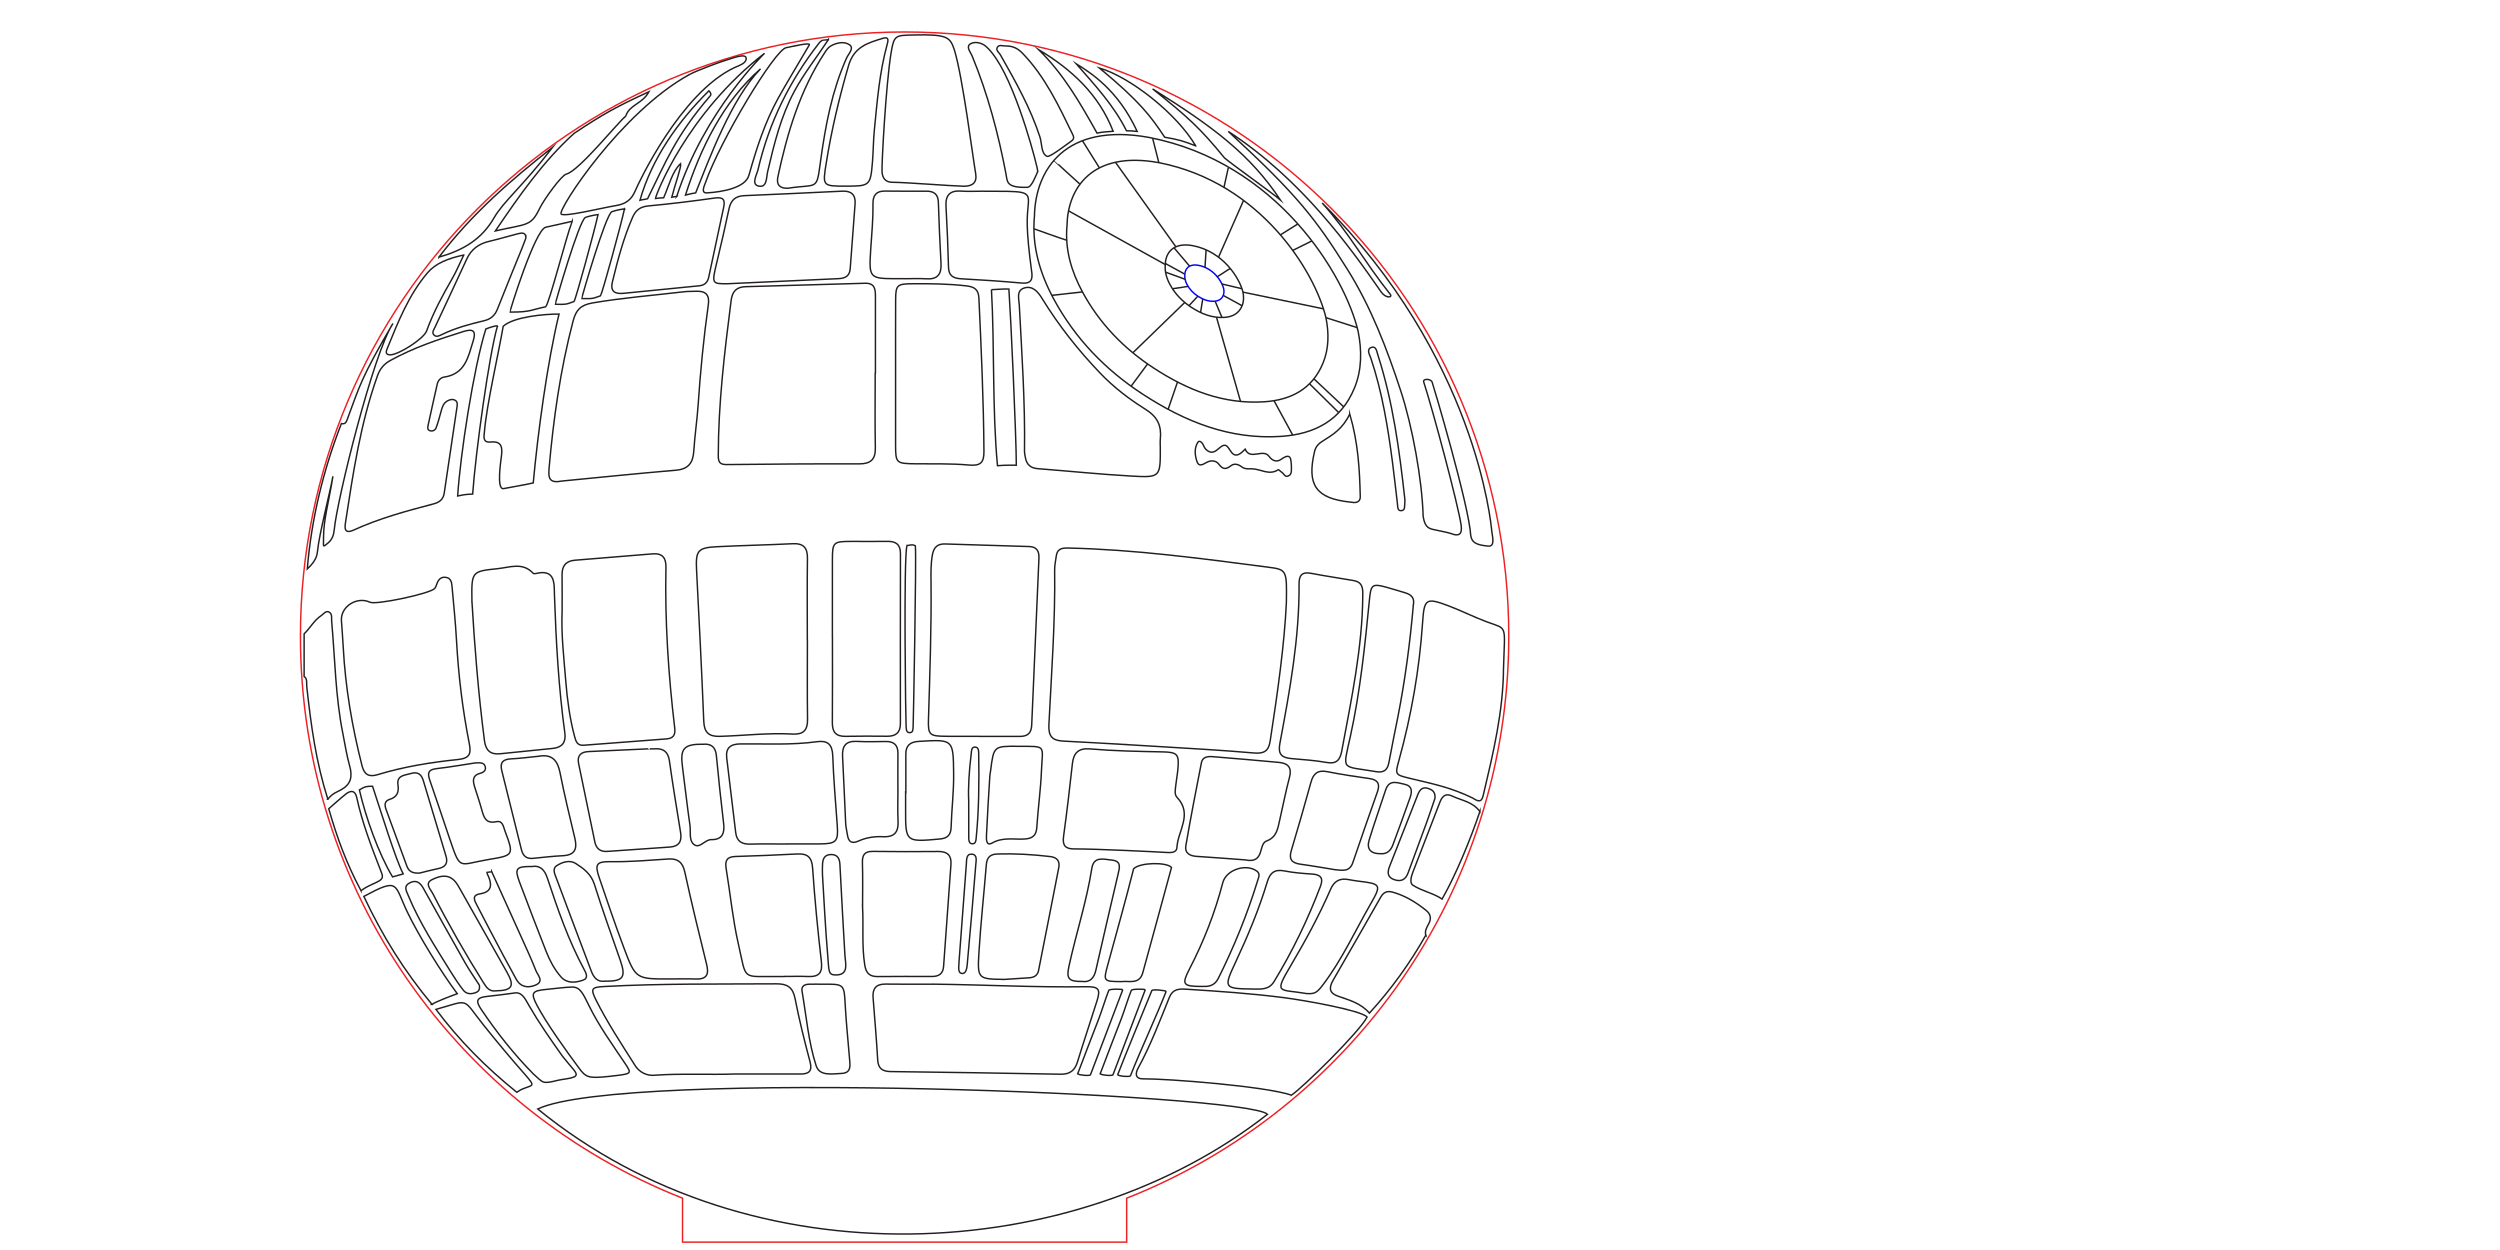 <?xml version="1.0" encoding="UTF-8" standalone="no"?>
<!-- Generator: Adobe Illustrator 16.0.0, SVG Export Plug-In . SVG Version: 6.00 Build 0)  -->

<svg
   xmlns:dc="http://purl.org/dc/elements/1.1/"
   xmlns:cc="http://creativecommons.org/ns#"
   xmlns:rdf="http://www.w3.org/1999/02/22-rdf-syntax-ns#"
   xmlns:svg="http://www.w3.org/2000/svg"
   xmlns="http://www.w3.org/2000/svg"
   xmlns:sodipodi="http://sodipodi.sourceforge.net/DTD/sodipodi-0.dtd"
   xmlns:inkscape="http://www.inkscape.org/namespaces/inkscape"
   version="1.1"
   x="0px"
   y="0px"
   width="1700.79px"
   height="850.39px"
   viewBox="0 0 1700.79 850.39"
   enable-background="new 0 0 1700.79 850.39"
   xml:space="preserve"
   id="svg274"
   sodipodi:docname="deathstar.svg"
   inkscape:version="0.92.1 r15371"><defs
     id="defs278" /><sodipodi:namedview
     pagecolor="#ffffff"
     bordercolor="#666666"
     borderopacity="1"
     objecttolerance="10"
     gridtolerance="10"
     guidetolerance="10"
     inkscape:pageopacity="0"
     inkscape:pageshadow="2"
     inkscape:window-width="1920"
     inkscape:window-height="1051"
     id="namedview276"
     showgrid="false"
     inkscape:zoom="0.70742488"
     inkscape:cx="8.0348528"
     inkscape:cy="310.79923"
     inkscape:window-x="0"
     inkscape:window-y="0"
     inkscape:window-maximized="1"
     inkscape:current-layer="Engraved_Line" /><g
     id="Engraved_Line"><path
       style="fill:none;stroke:#ed2024;stroke-miterlimit:10"
       d="M 615.418 21.766 C 388.416 21.766 204.395 205.787 204.395 432.789 C 204.395 606.45 312.092 754.951 464.34 815.154 L 464.34 845.043 L 766.494 845.043 L 766.494 815.154 C 918.742 754.951 1026.441 606.45 1026.441 432.789 C 1026.441 205.787 842.418 21.766 615.418 21.766 z "
       id="cut-out" /><path
       style="fill:none;stroke:#231f20;stroke-miterlimit:10"
       inkscape:connector-curvature="0"
       stroke-miterlimit="10"
       d="m 365.824,754.459 c 58.058,-27.457 482.715,-10.22 496.47,3.608 -131.414,102.97 -350.64,115.4 -496.47,-3.608 z"
       id="path4" /><path
       style="fill:none;stroke:#231f20;stroke-miterlimit:10"
       inkscape:connector-curvature="0"
       stroke-miterlimit="10"
       d="m 223.013,543.697 c -8.17,-25.952 -11.304,-49.468 -14.32,-76.595 -0.264,-2.371 0.595,-5.186 -1.797,-6.938 0,-9.641 0,-19.283 0,-28.926 4.086,-3.939 6.862,-9.335 11.678,-12.448 1.701,-1.1 3.099,-3.682 5.423,-2.312 2.18,1.283 1.443,4.007 1.638,6.183 2.292,25.635 2.572,51.504 7.696,76.797 1.457,7.203 2.533,14.531 4.525,21.55 2.091,7.369 0.883,12.546 -5.67,16.21 -3.719,2.072 -5.574,2.23 -9.173,6.479 z"
       id="path6" /><path
       style="fill:none;stroke:#231f20;stroke-miterlimit:10"
       inkscape:connector-curvature="0"
       stroke-miterlimit="10"
       d="m 781.827,93.513 c 87.133,17.017 133.035,93.597 142.113,131.831 2.575,12.892 2.638,26.174 -2.461,38.578 -9.007,21.91 -26.982,31.398 -49.783,32.948 -35.02,2.384 -65.71,-10.088 -94.188,-28.642 -25.46,-16.587 -46.115,-37.921 -60.622,-64.775 -9.523,-17.629 -14.98,-36.29 -13.139,-56.369 0.599,-32.05 21.351,-63.875 78.08,-53.571 z"
       id="path8" /><path
       style="fill:none;stroke:#231f20;stroke-miterlimit:10"
       inkscape:connector-curvature="0"
       stroke-miterlimit="10"
       d="m 875.143,410.005 c -1.307,28.092 -5.941,61.169 -11.037,94.194 -1.032,6.701 -4.091,8.676 -11.063,8.066 -21.872,-1.918 -43.814,-3.094 -65.737,-4.441 -21.357,-1.314 -42.72,-2.543 -64.088,-3.66 -7.437,-0.387 -10.03,-3.303 -9.633,-11.223 1.756,-35.044 4.391,-70.077 3.91,-105.215 -0.044,-3.085 0.692,-6.179 1.075,-9.27 0.569,-4.565 3.085,-5.727 7.695,-5.626 45.767,0.975 91.02,7.143 136.297,13.006 12.956,1.678 12.92,1.939 12.581,24.169 z"
       id="path10" /><path
       style="fill:none;stroke:#231f20;stroke-miterlimit:10"
       inkscape:connector-curvature="0"
       stroke-miterlimit="10"
       d="m 595.417,253.589 c 0,16.991 -0.228,33.987 0.094,50.972 0.157,8.053 -3.104,11.046 -11.158,11.02 -29.978,-0.095 -59.956,0.144 -89.927,0.472 -4.657,0.049 -5.766,-1.617 -5.767,-5.986 -0.004,-35.468 4.272,-70.566 8.743,-105.668 0.8,-6.302 3.783,-9.188 9.808,-9.365 27.089,-0.804 54.182,-1.496 81.273,-2.328 6.798,-0.209 7.08,4.257 7.083,9.061 0.013,17.274 0.005,34.55 0.005,51.823 -0.05,-10e-4 -0.104,-10e-4 -0.154,-10e-4 z"
       id="path12" /><path
       style="fill:none;stroke:#231f20;stroke-miterlimit:10"
       inkscape:connector-curvature="0"
       stroke-miterlimit="10"
       d="m 382.327,327.253 c -8.019,1.592 -9.433,-1.341 -8.82,-8.271 2.989,-33.913 7.698,-67.485 16.353,-100.507 2.001,-7.639 5.124,-10.993 13.378,-12.403 20.58,-3.519 41.343,-5.131 62.024,-7.577 2.825,-0.334 5.703,-0.221 8.556,-0.347 6.276,-0.276 8.969,2.61 8.099,8.829 -3.175,22.725 -5.427,45.537 -6.961,68.431 -0.699,10.44 -2.294,20.828 -2.947,31.27 -0.493,7.93 -3.389,12.458 -12.099,13.202 -26.158,2.222 -52.272,4.932 -77.583,7.373 z"
       id="path14" /><path
       style="fill:none;stroke:#231f20;stroke-miterlimit:10"
       inkscape:connector-curvature="0"
       stroke-miterlimit="10"
       d="m 549.293,435.102 c 0,18.113 -0.178,36.228 0.089,54.339 0.105,7.311 -2.838,10.361 -10.161,9.947 -16.557,-0.926 -33.038,1.092 -49.564,1.568 -7.549,0.209 -10.575,-2.688 -10.88,-10.4 -1.346,-34.171 -3.149,-68.314 -4.879,-102.471 -0.688,-13.563 0.694,-15.495 14.094,-16.163 17.079,-0.85 34.182,-1.189 51.26,-2.021 7.449,-0.364 10.166,2.802 10.063,10.017 -0.255,18.39 -0.081,36.787 -0.081,55.184 0.019,0 0.039,0 0.059,0 z"
       id="path16" /><path
       style="fill:none;stroke:#231f20;stroke-miterlimit:10"
       inkscape:connector-curvature="0"
       stroke-miterlimit="10"
       d="m 666.487,500.928 c -7.708,0 -15.414,0.061 -23.122,-0.015 -10.983,-0.118 -12.041,-0.874 -11.715,-11.556 0.936,-31.108 2.087,-62.207 1.738,-93.338 -0.072,-6.213 -0.174,-12.42 0.955,-18.62 0.917,-5.037 3.443,-7.493 8.641,-7.329 19.09,0.608 38.182,1.155 57.275,1.756 5.219,0.165 6.752,3.368 6.546,7.982 -1.66,37.844 -3.347,75.687 -4.923,113.539 -0.223,5.336 -2.75,7.674 -7.998,7.641 -9.13,-0.053 -18.266,-0.014 -27.396,-0.014 -10e-4,-0.015 -10e-4,-0.031 -10e-4,-0.046 z"
       id="path18" /><path
       style="fill:none;stroke:#231f20;stroke-miterlimit:10"
       inkscape:connector-curvature="0"
       stroke-miterlimit="10"
       d="m 1014.901,361.603 c 0.629,4.232 2.128,10.322 -2.431,9.919 -9.028,-0.794 -11.083,-2.892 -11.883,-7.02 -1.11,-20.459 -25.825,-103.611 -26.313,-104.626 -1.159,-2.422 -6.459,-2.325 -5.697,0 6.115,18.659 23.615,84.147 25.478,97.613 0.877,6.354 -1.873,7.512 -6.863,5.51 -1.326,-0.533 -9.163,-2.16 -10.534,-2.439 -4.606,-0.94 -7.118,-1.436 -8.453,-9.137 -0.689,-24.98 -7.36,-61.421 -15.159,-85.22 -9.462,-28.884 -20.257,-57.28 -36.541,-83.202 -21.259,-33.841 -33.556,-50.123 -80.894,-93.591 50.178,32.77 83.181,79.243 104.009,109.203 3.151,4.531 7.725,3.841 6.343,1.813 -17.916,-22.522 -27.876,-41.594 -46.475,-62.338 104.477,104.543 114.85,217.601 115.413,223.515 z"
       id="path20" /><path
       style="fill:none;stroke:#231f20;stroke-miterlimit:10"
       inkscape:connector-curvature="0"
       stroke-miterlimit="10"
       d="m 232.259,421.903 c -0.335,-9.468 10.712,-16.309 19.468,-12.186 4.156,1.959 41.297,-5.922 44.054,-9.431 0.68,-0.865 1.049,-2.004 1.423,-3.063 1.05,-2.994 2.863,-5.008 6.314,-4.405 3.198,0.555 3.745,3.295 3.975,5.835 1.124,12.394 2.397,24.788 3.085,37.21 1.307,23.505 4.101,46.824 8.669,69.91 1.386,7.002 0.386,10.117 -7.752,10.953 -18.456,1.893 -36.814,4.879 -54.629,10.297 -6.015,1.828 -9.064,-0.135 -10.578,-6.074 -6.725,-26.428 -11.309,-53.168 -12.769,-80.423 -0.332,-6.213 -0.836,-12.413 -1.26,-18.623 z"
       id="path22" /><path
       style="fill:none;stroke:#231f20;stroke-miterlimit:10"
       inkscape:connector-curvature="0"
       stroke-miterlimit="10"
       d="m 382.411,416.006 c 0,-8.219 0.097,-16.439 -0.034,-24.655 -0.093,-6.049 2.295,-9.703 8.729,-10.22 17.632,-1.414 35.258,-2.892 52.889,-4.333 6.717,-0.549 9.182,2.81 9.051,9.17 -0.75,36.597 1.651,73.036 5.976,109.353 0.552,4.648 -0.902,7.021 -5.686,7.379 -18.78,1.4 -37.559,2.865 -56.338,4.301 -4.172,0.32 -5.183,-2.51 -6.046,-5.742 -3.308,-12.381 -5.036,-25.072 -6.041,-37.742 -1.255,-15.786 -3.182,-31.599 -2.5,-47.511 z"
       id="path24" /><path
       style="fill:none;stroke:#231f20;stroke-miterlimit:10"
       inkscape:connector-curvature="0"
       stroke-miterlimit="10"
       d="m 635.293,669.541 c 34.527,0.41 69.028,2.26 103.577,1.748 8.696,-0.123 9.918,1.699 7.46,9.545 -4.316,13.788 -9.004,27.47 -13.208,41.298 -1.828,6.009 -5.031,8.811 -11.645,8.673 -38.518,-0.76 -77.041,-1.287 -115.563,-1.803 -5.462,-0.071 -8.45,-1.965 -8.797,-7.84 -0.84,-14.115 -2.012,-28.202 -3.138,-42.299 -0.513,-6.389 2.009,-9.512 8.762,-9.377 10.848,0.203 21.704,0.055 32.552,0.055 z"
       id="path26" /><path
       style="fill:none;stroke:#231f20;stroke-miterlimit:10"
       inkscape:connector-curvature="0"
       stroke-miterlimit="10"
       d="m 878.588,745.044 c -17.772,-6.054 -84.26,-11.216 -100.877,-11.095 -5.868,0.044 -5.136,-4.155 -3.469,-7.199 8.47,-15.47 14.725,-32.043 21.345,-48.35 2.264,-5.566 6.563,-5.73 11.211,-5.438 22.224,1.396 44.441,2.9 66.552,5.742 14.754,1.9 52.887,8.741 56.698,13.204 -5.054,10.063 -44.186,48.457 -51.46,53.136 z"
       id="path28" /><path
       style="fill:none;stroke:#231f20;stroke-miterlimit:10"
       inkscape:connector-curvature="0"
       stroke-miterlimit="10"
       d="m 499.402,730.676 c -16.576,0.596 -34.733,-0.453 -52.902,0.742 -6.583,0.945 -11.688,-2.163 -14.471,-6.572 -9.233,-14.627 -18.816,-29.042 -26.56,-44.533 -3.831,-7.664 -3.064,-8.701 5.341,-9.15 39.063,-2.127 78.163,-1.598 117.254,-1.846 7.564,-0.047 11.334,2.323 12.842,10.079 2.805,14.437 6.383,28.739 10.174,42.96 1.729,6.487 -0.838,8.328 -6.62,8.324 -14.559,-0.012 -29.119,-0.004 -45.058,-0.004 z"
       id="path30" /><path
       style="fill:none;stroke:#231f20;stroke-miterlimit:10"
       inkscape:connector-curvature="0"
       stroke-miterlimit="10"
       d="m 1022.865,454.375 c -0.168,29.399 -6.965,57.934 -13.723,86.359 -0.924,3.889 -2.021,5.735 -7.247,2.186 -15.141,-7.321 -26.494,-9.46 -42.53,-13.355 -10.316,-2.512 -10.356,-2.469 -7.663,-12.214 8.48,-30.69 13.95,-61.914 16.095,-93.662 1.1,-16.292 2.178,-17.335 17.406,-11.629 8.812,3.297 17.225,7.622 26.047,10.899 14.637,5.429 12.484,1.176 11.615,31.416 z"
       id="path32" /><path
       style="fill:none;stroke:#231f20;stroke-miterlimit:10"
       inkscape:connector-curvature="0"
       stroke-miterlimit="10"
       d="m 789.371,304.677 c 0.075,19.847 0.049,20.31 -19.451,19.217 -21.36,-1.194 -42.663,-3.402 -63.998,-5.064 -4.696,-0.363 -7.351,-2.696 -8.253,-7.141 -0.34,-1.663 -0.711,-3.364 -0.688,-5.042 0.481,-33.163 -1.836,-66.219 -3.559,-99.304 -0.208,-3.932 -2.085,-9.495 3.11,-11.313 5.876,-2.057 9.644,2.522 12.364,6.952 11.343,18.478 24.679,35.352 39.715,51.027 9.157,9.549 19.629,17.552 30.65,24.422 8.435,5.258 11.006,11.415 10.128,20.298 -0.194,1.965 -0.028,3.964 -0.018,5.948 z"
       id="path34" /><path
       style="fill:none;stroke:#231f20;stroke-miterlimit:10"
       inkscape:connector-curvature="0"
       stroke-miterlimit="10"
       d="m 609.28,253.414 c 0.011,-16.437 -0.059,-32.874 0.035,-49.309 0.054,-10.2 0.94,-10.995 11.436,-11.064 12.277,-0.083 24.534,0.02 36.78,1.455 5.544,0.651 8.16,2.589 8.429,8.305 1.627,34.785 3.202,69.567 3.433,104.4 0.05,7.288 -2.134,9.908 -10.099,9.18 -12.193,-1.116 -24.532,-0.707 -36.811,-0.859 -12.761,-0.157 -13.179,-0.482 -13.204,-12.793 -0.042,-16.439 -0.01,-32.878 0.001,-49.315 z"
       id="path36" /><path
       style="fill:none;stroke:#231f20;stroke-miterlimit:10"
       inkscape:connector-curvature="0"
       stroke-miterlimit="10"
       d="m 321.057,408.953 c -0.278,-20.2 -0.282,-20.227 17.52,-22.076 8.251,-0.857 16.9,-4.588 24.088,3.065 0.308,0.331 1.14,0.418 1.644,0.292 13.73,-3.47 12.638,6.956 12.894,14.487 1.07,31.441 2.783,62.815 7.076,94.007 0.853,6.207 -1.76,9.777 -8.185,10.428 -11.934,1.197 -23.867,2.424 -35.799,3.641 -6.701,0.686 -9.847,-2.249 -10.72,-8.967 -4.228,-32.604 -6.791,-65.345 -8.518,-94.877 z"
       id="path38" /><path
       style="fill:none;stroke:#231f20;stroke-miterlimit:10"
       inkscape:connector-curvature="0"
       stroke-miterlimit="10"
       d="m 235.092,355.17 c 5.066,-32.746 10.019,-66.986 21.792,-99.773 1.623,-4.52 4.406,-7.797 8.6,-10.122 15.808,-8.771 32.854,-14.431 50.027,-19.806 6.599,-2.067 8.467,-0.066 6.426,6.417 -3.399,10.812 -5.35,22.585 -19.855,24.67 -2.289,0.331 -4.044,2.289 -4.59,4.65 -2.165,9.39 -4.211,18.805 -6.27,28.218 -0.308,1.399 -0.509,2.993 1.217,3.585 1.903,0.65 3.659,-0.387 4.254,-1.967 1.391,-3.683 2.382,-7.522 3.418,-11.329 0.76,-2.785 1.544,-5.516 4.338,-7.002 1.536,-0.819 3.204,-1.35 4.908,-0.533 1.932,0.92 1.843,2.723 1.592,4.415 -2.898,19.61 -5.869,39.212 -8.729,58.827 -0.624,4.292 -3.194,6.325 -7.164,7.362 -18.51,4.85 -36.972,9.844 -54.442,17.832 -4.093,1.875 -6.838,1.521 -5.522,-5.444 z"
       id="path40" /><path
       style="fill:none;stroke:#231f20;stroke-miterlimit:10"
       inkscape:connector-curvature="0"
       stroke-miterlimit="10"
       d="m 566.285,433.765 c 0,-17.563 -0.03,-35.13 0.01,-52.699 0.029,-12.312 0.476,-12.715 13.22,-12.742 8.001,-0.017 16.004,0.15 23.999,-0.025 5.941,-0.131 9.091,2.041 9.077,8.344 -0.086,38.537 -0.069,77.072 -0.037,115.609 0.004,6.111 -3.055,8.689 -9.018,8.629 -9.424,-0.078 -18.857,-0.148 -28.283,0.059 -6.695,0.141 -9.057,-3.025 -8.999,-9.361 0.167,-19.268 0.06,-38.539 0.06,-57.813 -0.011,-10e-4 -0.02,-10e-4 -0.029,-10e-4 z"
       id="path42" /><path
       style="fill:none;stroke:#231f20;stroke-miterlimit:10"
       inkscape:connector-curvature="0"
       stroke-miterlimit="10"
       d="m 606.213,35.992 c 1.983,-12.298 3.069,-11.887 15.234,-12.19 23.516,-0.587 24.806,1.584 27.787,9.989 5.868,19.328 12.295,71.457 14.518,84.188 1.102,6.296 -2.152,8.808 -8.267,8.704 -7.989,-0.133 -40.09,-2.696 -48.323,-2.674 -5.016,0.013 -6.814,-3.139 -7.098,-7.064 -0.341,-4.697 2.585,-58.849 6.149,-80.953 z"
       id="path44" /><path
       style="fill:none;stroke:#231f20;stroke-miterlimit:10"
       inkscape:connector-curvature="0"
       stroke-miterlimit="10"
       d="m 927.113,405.25 c -0.213,34.691 -7.644,70.148 -14.31,105.725 -1.121,5.971 -3.487,8.998 -10.378,7.732 -7.823,-1.43 -15.835,-1.898 -23.779,-2.627 -6.54,-0.598 -9.351,-2.73 -7.929,-10.305 6.723,-35.85 13.343,-71.755 13.054,-108.438 -0.043,-5.648 1.792,-8.528 8.159,-7.295 9.511,1.838 19.115,3.194 28.658,4.875 4.758,0.836 6.905,2.911 6.525,10.333 z"
       id="path46" /><path
       style="fill:none;stroke:#231f20;stroke-miterlimit:10"
       inkscape:connector-curvature="0"
       stroke-miterlimit="10"
       d="m 495.038,193.026 c -10.981,0.103 -10.898,0.123 -7.209,-15.236 2.847,-11.849 5.605,-23.725 8.108,-35.651 1.233,-5.868 4.281,-8.783 10.448,-9.033 22.231,-0.903 44.456,-2 66.681,-3.055 6.156,-0.29 9.104,2.531 8.652,8.646 -1.087,14.674 -2.26,29.339 -3.304,44.017 -0.362,5.051 -3.317,6.66 -7.963,6.861 -23.376,1.01 -46.746,2.127 -75.413,3.451 z"
       id="path48" /><path
       style="fill:none;stroke:#231f20;stroke-miterlimit:10"
       inkscape:connector-curvature="0"
       stroke-miterlimit="10"
       d="m 730.649,577.539 c -6.016,0.027 -7.915,-2.541 -7.093,-8.498 2.277,-16.521 4.212,-33.104 6.036,-49.682 0.808,-7.322 4.388,-10.507 11.859,-9.865 16.478,1.424 33.008,1.699 49.543,2.031 10.231,0.207 11.21,1.748 10.353,11.703 -0.313,3.656 -1.053,7.275 -1.43,10.934 -0.287,2.809 -1.107,6.248 0.815,8.264 10.918,11.49 0.512,22.822 -0.047,34.156 -0.168,3.42 -3.77,3.572 -6.82,3.381 -5.971,-0.389 -48.126,-2.494 -63.216,-2.424 z"
       id="path50" /><path
       style="fill:none;stroke:#231f20;stroke-miterlimit:10"
       inkscape:connector-curvature="0"
       stroke-miterlimit="10"
       d="m 586.82,616.698 c -0.006,-9.913 0.221,-19.826 -0.097,-29.728 -0.168,-5.324 1.425,-7.83 7.176,-7.748 14.839,0.221 29.686,0.197 44.522,0.061 6.25,-0.051 8.959,2.828 8.53,8.818 -1.656,23.119 -3.369,46.234 -5.009,69.348 -0.352,4.984 -3.174,6.879 -7.897,6.866 -12.274,-0.028 -24.55,-0.075 -36.818,0.065 -5.549,0.059 -8.028,-2.215 -8.916,-7.838 -2.103,-13.267 -0.783,-26.573 -1.491,-39.844 z"
       id="path52" /><path
       style="fill:none;stroke:#231f20;stroke-miterlimit:10"
       inkscape:connector-curvature="0"
       stroke-miterlimit="10"
       d="m 535.257,574.199 c -8.28,0 -16.561,-0.164 -24.832,0.063 -5.79,0.154 -9.222,-1.9 -9.927,-7.908 -1.967,-16.861 -4.083,-33.696 -6.085,-50.555 -0.819,-6.895 2.378,-9.637 9.359,-9.699 17.387,-0.166 34.819,0.873 52.156,-1.519 7.042,-0.968 10.315,1.843 10.587,9.411 0.566,15.813 1.918,31.592 3.073,47.383 0.817,11.135 -0.525,12.686 -12.067,12.76 -7.419,0.049 -14.845,0.01 -22.265,0.01 10e-4,0.017 10e-4,0.035 10e-4,0.054 z"
       id="path54" /><path
       style="fill:none;stroke:#231f20;stroke-miterlimit:10"
       inkscape:connector-curvature="0"
       stroke-miterlimit="10"
       d="m 533.57,664.354 c -1.142,0 -2.285,0.015 -3.427,-0.002 -26.114,-0.386 -21.946,3.638 -27.85,-22.269 -3.83,-16.809 -5.457,-34.111 -8.278,-51.166 -0.88,-5.295 0.421,-8.064 6.329,-8.236 13.977,-0.395 27.952,-0.973 41.911,-1.707 7.067,-0.371 10.061,2.085 10.577,9.6 1.447,21.174 3.493,42.318 5.941,63.398 0.876,7.559 -1.284,10.692 -8.917,10.37 -5.418,-0.234 -10.858,-0.052 -16.286,-0.052 0,0.019 0,0.044 0,0.064 z"
       id="path56" /><path
       style="fill:none;stroke:#231f20;stroke-miterlimit:10"
       inkscape:connector-curvature="0"
       stroke-miterlimit="10"
       d="m 455.992,666.003 c -23.301,0.049 -23.521,0.13 -31.504,-21.071 -5.996,-15.914 -11.455,-32.035 -16.919,-48.143 -3.003,-8.854 -1.703,-10.742 7.773,-10.58 13.167,0.211 26.24,-0.963 39.34,-1.813 6.523,-0.416 9.738,2.219 11.176,8.768 4.622,21.035 9.65,41.98 14.866,62.883 1.751,7.025 0.032,10.304 -7.592,9.995 -5.703,-0.233 -11.426,-0.052 -17.14,-0.039 z"
       id="path58" /><path
       style="fill:none;stroke:#231f20;stroke-miterlimit:10"
       inkscape:connector-curvature="0"
       stroke-miterlimit="10"
       d="m 440.527,509.474 c -0.026,0 2.27,0.141 4.541,-0.029 6.159,-0.477 9.467,1.834 10.367,8.309 2.264,16.257 4.975,32.466 7.592,48.68 0.941,5.84 -0.954,9.389 -7.303,9.829 -14.218,0.978 -28.434,2.013 -42.656,2.962 -4.723,0.318 -7.463,-1.91 -8.416,-6.57 -3.637,-17.766 -7.411,-35.508 -11.025,-53.266 -1.107,-5.44 1.595,-7.877 6.983,-8.098 12.541,-0.508 25.072,-1.135 39.917,-1.817 z"
       id="path60" /><path
       style="fill:none;stroke:#231f20;stroke-miterlimit:10"
       inkscape:connector-curvature="0"
       stroke-miterlimit="10"
       d="m 847.109,584.99 c -9.759,-0.713 -21.397,-1.639 -33.046,-2.385 -4.756,-0.301 -8.172,-2.316 -7.322,-7.226 3.278,-18.911 6.903,-37.772 10.616,-56.603 0.752,-3.83 4.337,-4.263 7.556,-4.01 15.046,1.213 30.083,2.518 45.11,3.9 6.345,0.586 9.02,3.523 7.208,10.279 -2.562,9.549 -4.389,19.307 -6.621,28.947 -1.319,5.715 -1.959,11.652 -8.938,14.242 -2.968,1.102 -3.26,5.117 -4.285,8.018 -1.431,4.046 -3.942,6.135 -10.278,4.838 z"
       id="path62" /><path
       style="fill:none;stroke:#231f20;stroke-miterlimit:10"
       inkscape:connector-curvature="0"
       stroke-miterlimit="10"
       d="m 683.362,666.307 c -18.03,-0.236 -18.472,-0.265 -17.376,-18.188 1.226,-20.022 3.416,-39.998 5.045,-60.008 0.398,-4.891 2.747,-6.982 7.614,-7.131 12.009,-0.354 23.949,0.348 35.868,1.759 4.721,0.56 6.637,3.152 5.788,7.53 -4.515,23.344 -9.152,46.668 -13.754,69.996 -0.654,3.313 -3.014,4.688 -6.124,4.927 -5.682,0.435 -11.374,0.747 -17.061,1.115 z"
       id="path64" /><path
       style="fill:none;stroke:#231f20;stroke-miterlimit:10"
       inkscape:connector-curvature="0"
       stroke-miterlimit="10"
       d="m 341.191,309.746 c 0.629,-5.438 0.087,-9.766 -7.33,-9.032 -5.76,0.569 -4.557,-3.84 -4.298,-7.019 1.508,-18.385 9.692,-53.635 12.772,-71.718 7.19,-6.567 28.516,-8.347 37.975,-8.319 -8.047,33.358 -14.379,80.738 -17.536,114.869 -5.425,1.313 -10.283,1.936 -20.134,3.874 -5.028,0.989 -1.903,-18.725 -1.449,-22.655 z"
       id="path66" /><path
       style="fill:none;stroke:#231f20;stroke-miterlimit:10"
       inkscape:connector-curvature="0"
       stroke-miterlimit="10"
       d="m 424.636,199.509 c -5.825,0.627 -9.712,-0.702 -7.975,-7.851 3.62,-14.887 7.524,-29.659 13.677,-43.785 2.179,-5 5.282,-7.268 10.899,-7.79 15.059,-1.397 30.088,-3.253 45.066,-5.369 6.025,-0.851 7.086,1.41 5.979,6.505 -3.431,15.787 -6.797,31.588 -10.138,47.395 -0.743,3.522 -2.83,5.448 -6.395,5.807 -17.039,1.706 -34.077,3.394 -51.113,5.088 z"
       id="path68" /><path
       style="fill:none;stroke:#231f20;stroke-miterlimit:10"
       inkscape:connector-curvature="0"
       stroke-miterlimit="10"
       d="m 961.525,411.59 c -2.214,25.478 -5.589,50.984 -10.555,76.273 -2.02,10.277 -4.18,20.52 -6.06,30.809 -0.947,5.172 -3.437,7.232 -8.873,6.281 -23.889,-4.148 -22.664,0.113 -17.408,-23.75 6.836,-31.047 9.999,-62.545 13.116,-94.07 0.914,-9.251 2.005,-10.236 11.168,-7.702 4.396,1.219 8.75,2.578 13.122,3.881 4.053,1.207 6.494,3.517 5.49,8.278 z"
       id="path70" /><path
       style="fill:none;stroke:#231f20;stroke-miterlimit:10"
       inkscape:connector-curvature="0"
       stroke-miterlimit="10"
       d="m 469.148,50.636 c 5.074,-2.772 22.745,-9.251 25.634,-9.968 2.607,-0.646 13.779,-5.414 12.819,-0.259 -0.491,2.612 -3.939,3.919 -7.949,5.596 -36.836,17.311 -65.697,79.462 -67.326,83.441 -2.601,6.362 -6.501,9.289 -13.064,10.376 -10.144,1.683 -35.652,8.057 -37.535,5.761 -2.364,-2.882 40.756,-69.438 87.421,-94.947 z"
       id="path72" /><path
       style="fill:none;stroke:#231f20;stroke-miterlimit:10"
       inkscape:connector-curvature="0"
       stroke-miterlimit="10"
       d="m 969.986,636.221 c -10.91,19.378 -23.738,37.008 -38.342,53.013 -5.817,-6.762 -13.751,-8.842 -21.33,-11.504 -5.846,-2.053 -6.511,-5.425 -3.344,-10.925 10.839,-18.794 21.66,-37.61 32.378,-56.495 2.105,-3.714 4.739,-4.288 8.162,-3.346 8.374,2.318 15.749,6.834 22.679,12.383 3.032,2.425 3.788,5.404 1.748,9.202 -1.261,2.344 -2.777,4.677 -1.951,7.672 z"
       id="path74" /><path
       style="fill:none;stroke:#231f20;stroke-miterlimit:10"
       inkscape:connector-curvature="0"
       stroke-miterlimit="10"
       d="m 667.767,130.089 c 29.88,0.117 32.649,-0.728 31.787,8.949 -0.768,8.628 -1.896,14.943 2.485,47.16 0.455,5.406 -1.938,6.81 -7.127,6.345 -13.604,-1.215 -27.238,-2.149 -40.877,-2.869 -5.388,-0.284 -8.581,-1.887 -8.749,-7.835 -0.394,-13.83 -0.906,-27.66 -1.704,-41.47 -0.446,-7.738 2.762,-10.935 10.507,-10.35 4.534,0.343 9.115,0.063 13.678,0.07 z"
       id="path76" /><path
       style="fill:none;stroke:#231f20;stroke-miterlimit:10"
       inkscape:connector-curvature="0"
       stroke-miterlimit="10"
       d="m 908.357,591.683 c -7.889,-1.271 -15.759,-2.695 -23.676,-3.758 -5.832,-0.785 -7.974,-3.307 -6.205,-9.211 4.631,-15.476 9.104,-31.008 13.403,-46.582 1.646,-5.957 4.658,-8.453 11.15,-7.141 9.507,1.912 19.127,3.313 28.737,4.695 5.743,0.824 7.163,3.721 5.346,8.904 -5.635,16.049 -11.291,32.102 -16.751,48.213 -2.228,6.578 -7.106,5.263 -12.004,4.88 z"
       id="path78" /><path
       style="fill:none;stroke:#231f20;stroke-miterlimit:10"
       inkscape:connector-curvature="0"
       stroke-miterlimit="10"
       d="m 852.492,672.861 c -20.009,-0.286 -20.186,-0.553 -11.85,-18.396 8.29,-17.739 15.869,-35.767 21.498,-54.513 1.896,-6.305 5.09,-8.768 11.833,-7.416 6.125,1.223 12.437,1.693 18.69,2.095 5.702,0.376 7.805,2.644 5.701,8.196 -8.534,22.586 -18.985,44.239 -31.57,64.898 -3.561,5.843 -8.911,5.156 -14.302,5.136 z"
       id="path80" /><path
       style="fill:none;stroke:#231f20;stroke-miterlimit:10"
       inkscape:connector-curvature="0"
       stroke-miterlimit="10"
       d="m 616.169,189.592 c -1.712,0 -3.424,0.001 -5.136,0 -19.619,-0.015 -19.948,-0.038 -18.676,-19.792 0.675,-10.446 1.713,-20.86 1.553,-31.338 -0.081,-5.497 2.195,-8.536 8.076,-8.471 9.419,0.101 18.836,0.102 28.257,0.068 5.152,-0.019 7.961,2.098 8.146,7.512 0.479,13.847 0.987,27.695 1.79,41.524 0.438,7.546 -2.371,11.178 -10.312,10.583 -4.542,-0.338 -9.127,-0.06 -13.698,-0.06 0,-0.008 0,-0.017 0,-0.026 z"
       id="path82" /><path
       style="fill:none;stroke:#231f20;stroke-miterlimit:10"
       inkscape:connector-curvature="0"
       stroke-miterlimit="10"
       d="m 575.753,126.64 c -16.362,0.006 -16.171,0.035 -13.637,-15.804 3.586,-22.423 8.827,-44.39 15.179,-66.235 3.75,-12.905 13.393,-15.523 23.625,-18.614 4.121,-1.244 3.219,2.104 2.66,4.131 -5.295,19.244 -6.832,39.039 -8.778,58.764 -0.689,7.038 -0.666,14.14 -1.24,21.192 -1.32,16.192 -1.787,16.56 -17.809,16.566 z"
       id="path84" /><path
       style="fill:none;stroke:#231f20;stroke-miterlimit:10"
       inkscape:connector-curvature="0"
       stroke-miterlimit="10"
       d="m 366.363,514.5 c 9.078,-1.648 12.952,2.68 14.629,11.158 2.959,14.971 6.535,29.82 10.099,44.672 1.73,7.211 0.027,11.41 -8.175,11.819 -6.818,0.348 -13.616,1.118 -20.413,1.815 -4.643,0.465 -6.8,-2.006 -7.804,-6.061 -4.424,-17.836 -8.807,-35.688 -13.306,-53.505 -1.391,-5.505 0.585,-7.856 6.267,-8.126 6.248,-0.292 12.471,-1.155 18.703,-1.772 z"
       id="path86" /><path
       style="fill:none;stroke:#231f20;stroke-miterlimit:10"
       inkscape:connector-curvature="0"
       stroke-miterlimit="10"
       d="m 610.887,537.226 c 0,7.064 -0.278,14.143 0.079,21.186 0.366,7.361 -2.13,11.199 -10.169,10.813 -5.702,-0.279 -11.439,0.539 -16.696,2.924 -4.827,2.197 -6.92,0.424 -7.599,-4.277 -0.359,-2.518 -1.037,-5.012 -1.163,-7.537 -0.754,-15.218 -1.288,-30.451 -2.119,-45.674 -0.385,-7.031 2.098,-10.672 9.716,-10.275 6.533,0.332 13.097,0.166 19.644,0.07 5.699,-0.08 8.375,2.512 8.305,8.193 -0.105,8.193 -0.026,16.385 -0.026,24.578 0.009,-10e-4 0.02,-10e-4 0.028,-10e-4 z"
       id="path88" /><path
       style="fill:none;stroke:#231f20;stroke-miterlimit:10"
       inkscape:connector-curvature="0"
       stroke-miterlimit="10"
       d="m 889.006,675.954 c -18.85,-3.292 -22.681,0.909 -10.892,-19.026 9.963,-16.834 19.316,-34.018 27.12,-51.957 2.447,-5.629 6.285,-7.689 12.176,-6.585 2.241,0.417 4.493,0.813 6.757,1.079 15.301,1.824 15.821,2.373 8.361,15.373 -10.573,18.422 -19.454,37.836 -32.336,54.921 -4.374,5.792 -5.738,6.447 -11.186,6.195 z"
       id="path90" /><path
       style="fill:none;stroke:#231f20;stroke-miterlimit:10"
       inkscape:connector-curvature="0"
       stroke-miterlimit="10"
       d="m 550.621,30.53 c -5.568,9.562 -15.888,26.579 -21.234,36.309 -9.118,16.593 -14.786,34.335 -19.86,52.358 -2.465,8.761 -18.513,11.437 -28.609,12.025 -4.375,0.253 -1.688,-4.9 -0.828,-7.36 9.77,-27.938 46.85,-89.784 54.701,-91.396 3.616,-0.743 16.955,-3.867 15.83,-1.936 z"
       id="path92" /><path
       style="fill:none;stroke:#231f20;stroke-miterlimit:10"
       inkscape:connector-curvature="0"
       stroke-miterlimit="10"
       d="m 1006.812,552.05 c -6.44,19.007 -16.119,42.672 -25.729,59.604 -5.86,-4.065 -13.65,-5.366 -19.973,-9.501 -2.204,-1.438 -1.007,-5.939 -0.043,-8.436 6.182,-15.973 12.385,-31.94 18.507,-47.952 1.843,-4.823 4.45,-6.025 8.225,-4.251 6.926,3.251 13.835,3.801 19.013,10.536 z"
       id="path94" /><path
       style="fill:none;stroke:#231f20;stroke-miterlimit:10"
       inkscape:connector-curvature="0"
       stroke-miterlimit="10"
       d="m 536.215,128.049 c -5.592,0.328 -8.183,-2.254 -7.016,-7.719 6.368,-29.778 14.976,-58.743 31.936,-84.587 1.07,-1.634 2.313,-3.433 3.934,-4.387 4.106,-2.414 9.417,-3.375 12.948,-0.825 3.194,2.309 -0.792,6.081 -2.082,8.97 -9.931,22.252 -14.339,45.813 -17.637,69.734 -2.915,21.147 -1.596,15.616 -22.083,18.814 z"
       id="path96" /><path
       style="fill:none;stroke:#231f20;stroke-miterlimit:10"
       inkscape:connector-curvature="0"
       stroke-miterlimit="10"
       d="m 692.531,507.722 c 19.896,0.153 16.724,-1.353 15.97,17.046 -0.515,12.713 -2.321,25.361 -3.139,38.074 -0.373,5.848 -3.161,7.699 -8.681,7.976 -7.242,0.363 -14.552,-1.399 -21.728,2.712 -4.174,2.384 -3.934,-2.881 -3.835,-5.238 0.589,-13.568 1.489,-27.125 2.311,-40.688 0.066,-1.127 0.372,-2.238 0.513,-3.363 2.093,-16.643 2.092,-16.643 18.589,-16.519 z"
       id="path98" /><path
       style="fill:none;stroke:#231f20;stroke-miterlimit:10"
       inkscape:connector-curvature="0"
       stroke-miterlimit="10"
       d="m 323.312,519.027 c 3.615,-0.215 5.777,-0.168 6.64,2.066 1.1,2.838 -0.853,4.355 -3.189,4.967 -5.612,1.473 -5.111,5.221 -3.842,9.328 1.588,5.143 3.375,10.227 4.801,15.418 1.43,5.189 2.671,9.787 10.081,8.195 4.126,-0.895 4.631,3.367 5.683,6.181 6.193,16.622 6.187,16.692 -11.08,19.55 -21.515,3.559 -18.75,8.453 -27.357,-16.643 -4.226,-12.33 -8.222,-24.738 -12.553,-37.02 -1.634,-4.633 -1.633,-7.459 4.4,-8.15 9.349,-1.068 18.629,-2.712 26.416,-3.892 z"
       id="path100" /><path
       style="fill:none;stroke:#231f20;stroke-miterlimit:10"
       inkscape:connector-curvature="0"
       stroke-miterlimit="10"
       d="m 357.744,162.076 c -0.978,2.541 -1.86,4.931 -2.814,7.292 -5.52,13.64 -11.17,27.229 -16.524,40.936 -1.729,4.427 -4.647,6.855 -9.164,7.921 -9.718,2.291 -19.335,4.898 -28.383,9.25 -1.726,0.83 -3.874,2.139 -5.566,0.495 -1.776,-1.733 -0.109,-3.737 0.676,-5.432 7.146,-15.408 14.466,-30.738 21.511,-46.191 3.085,-6.77 8.194,-10.503 15.334,-12.168 6.657,-1.551 13.204,-3.563 19.832,-5.238 2.674,-0.679 5.26,-0.727 5.098,3.135 z"
       id="path102" /><path
       style="fill:none;stroke:#231f20;stroke-miterlimit:10"
       inkscape:connector-curvature="0"
       stroke-miterlimit="10"
       d="m 616.265,538.642 c 0,-8.494 0.042,-16.988 -0.014,-25.484 -0.04,-6.003 2.877,-8.434 8.91,-8.785 23.566,-1.381 23.328,-1.51 23.613,21.992 0.149,12.219 -1.359,24.297 -1.721,36.451 -0.152,5.173 -2.363,7.518 -7.722,7.988 -23.289,2.067 -23.278,2.174 -23.233,-20.266 0.006,-3.967 10e-4,-7.93 10e-4,-11.896 0.054,0 0.112,0 0.166,0 z"
       id="path104" /><path
       style="fill:none;stroke:#231f20;stroke-miterlimit:10"
       inkscape:connector-curvature="0"
       stroke-miterlimit="10"
       d="m 763.039,667.801 c -12.433,-0.072 -12.481,-0.146 -9.395,-11.429 5.683,-20.772 12.315,-44.437 17.574,-65.313 4.35,-4.469 22.695,-4.607 25.769,-0.904 -6.21,22.682 -13.244,48.999 -19.548,71.655 -2.298,8.256 -9.519,5.283 -14.4,5.991 z"
       id="path106" /><path
       style="fill:none;stroke:#231f20;stroke-miterlimit:10"
       inkscape:connector-curvature="0"
       stroke-miterlimit="10"
       d="m 389.171,671.508 c 5.394,-0.062 7.279,3.963 11.508,12.611 6.85,14.018 16.079,26.685 24.745,39.646 4.723,7.063 4.34,6.734 -10.672,8.488 -14.76,1.566 -16.159,0.818 -21.271,-6.192 -8.299,-11.196 -21.67,-29.804 -28.148,-42.114 -4.41,-8.389 -3.496,-9.912 6.18,-10.81 3.107,-0.287 13.897,-1.629 17.658,-1.629 z"
       id="path108" /><path
       style="fill:none;stroke:#231f20;stroke-miterlimit:10"
       inkscape:connector-curvature="0"
       stroke-miterlimit="10"
       d="m 385.257,118.435 c -3.22,0.735 -15.1,17.128 -18.038,23.188 -6.112,12.609 -8.376,10.501 -30.214,15.468 16.148,-23.785 32.51,-47.325 53.613,-66.404 19.685,-13.041 28.028,-17.777 50.865,-28.27 -4.5,8.379 -13.172,8.648 -15.805,16.62 l 0.039,-0.038 c -4.281,3.003 -31.892,37.478 -40.46,39.436 z"
       id="path110" /><path
       style="fill:none;stroke:#231f20;stroke-miterlimit:10"
       inkscape:connector-curvature="0"
       stroke-miterlimit="10"
       d="m 349.51,675.617 c 5.6,-1.242 7.834,4.07 10.303,8.346 6.822,11.819 14.607,22.984 22.495,34.092 1.475,2.085 3.313,3.904 4.829,5.955 2.247,3.043 7.426,7.099 3.265,8.705 -3.458,1.333 -7.225,1.365 -10.976,2.252 -10.852,2.71 -9.673,1.661 -16.468,-4.24 -13.45,-13.631 -25.183,-28.521 -35.805,-44.364 -3.751,-5.59 -2.655,-7.796 4.142,-8.478 6.068,-0.606 11.33,-1.381 18.215,-2.268 z"
       id="path112" /><path
       style="fill:none;stroke:#231f20;stroke-miterlimit:10"
       inkscape:connector-curvature="0"
       stroke-miterlimit="10"
       d="m 706.029,116.561 c -1.244,2.721 -4.137,10.823 -7.103,10.892 -14.562,0.333 -13.516,-3.77 -14.513,-8.994 -5.252,-27.518 -12.392,-54.546 -23.133,-80.558 -1.016,-2.458 -4.429,-6.18 -0.94,-8.152 2.952,-1.666 7.526,-0.702 10.429,1.821 2.735,2.38 4.999,5.416 7.038,8.452 15.154,22.593 28.291,74.568 28.222,76.539 z"
       id="path114" /><path
       style="fill:none;stroke:#231f20;stroke-miterlimit:10"
       inkscape:connector-curvature="0"
       stroke-miterlimit="10"
       d="m 411.143,667.525 c -4.824,0.564 -7.277,-2.59 -8.915,-6.955 -7.89,-20.975 -15.871,-41.918 -23.666,-62.928 -1.028,-2.775 -3.049,-6.525 0.099,-8.643 3.766,-2.538 8.971,-4.143 12.982,-1.58 5.351,3.418 10.529,7.212 12.718,14.168 5.441,17.309 11.579,34.405 17.561,51.543 4.133,11.85 2.273,14.547 -10.779,14.395 z"
       id="path116" /><path
       style="fill:none;stroke:#231f20;stroke-miterlimit:10"
       inkscape:connector-curvature="0"
       stroke-miterlimit="10"
       d="m 817.589,671.088 c -12.938,0 -13.839,-1.293 -8.301,-11.99 9.695,-18.723 17.281,-38.201 22.593,-58.596 2.287,-8.777 15.677,-13.166 23.002,-7.986 2.583,1.824 1.493,4.031 0.857,6.105 -7.056,23.088 -16.137,45.373 -26.914,67.008 -2.751,5.537 -7.309,5.576 -11.237,5.459 z"
       id="path118" /><path
       style="fill:none;stroke:#231f20;stroke-miterlimit:10"
       inkscape:connector-curvature="0"
       stroke-miterlimit="10"
       d="m 285.535,593.945 c -5.273,0.422 -7.547,-1.5 -8.743,-4.73 -4.74,-12.768 -9.417,-25.553 -14.08,-38.346 -1.052,-2.887 -1.393,-5.865 2.31,-7.016 5.091,-1.575 6.466,-4.801 5.73,-9.762 -1.006,-6.773 4.676,-6.613 8.87,-7.885 4.531,-1.383 7.082,0.59 8.346,4.811 5.128,17.109 10.238,34.238 15.421,51.334 1.481,4.879 -0.229,7.53 -5.215,8.549 -4.75,0.985 -9.435,2.264 -12.639,3.045 z"
       id="path120" /><path
       style="fill:none;stroke:#231f20;stroke-miterlimit:10"
       inkscape:connector-curvature="0"
       stroke-miterlimit="10"
       d="m 293.871,683.289 c -19.142,-22.998 -33.605,-46.453 -46.343,-73.451 24.343,-13.068 20.444,-8.401 29.637,10.736 7.771,16.176 23.168,41.111 33.926,55.447 -5.803,2.092 -15.149,5.786 -17.22,7.268 z"
       id="path122" /><path
       style="fill:none;stroke:#231f20;stroke-miterlimit:10"
       inkscape:connector-curvature="0"
       stroke-miterlimit="10"
       d="m 209.054,387.026 c 2.799,-33.928 10.825,-67.029 23.198,-98.866 3.063,0.842 3.614,-1.852 4.422,-4.015 7.872,-21.035 8.718,-26.668 30.641,-64.084 -13.399,20.425 -37.997,119.76 -39.916,140.227 -0.318,3.4 -1.276,6.643 -4.144,9.057 -4.241,3.571 -3,2.493 -3.154,-3.377 -0.147,-11.808 3.792,-25.47 6.388,-41.945 -2.193,12.183 -9.304,38.932 -10.53,51.268 -0.195,1.976 -0.772,6.28 -6.905,11.735 z"
       id="path124" /><path
       style="fill:none;stroke:#231f20;stroke-miterlimit:10"
       inkscape:connector-curvature="0"
       stroke-miterlimit="10"
       d="m 559.675,669.566 c 14.832,-0.118 14.596,-0.108 15.373,14.695 0.617,11.832 1.949,23.62 2.854,35.438 0.34,4.427 1.645,10.139 -5.004,10.543 -7.762,0.484 -15.431,1.769 -17.693,-5.291 -5.276,-16.466 -6.647,-33.764 -9.575,-50.725 -0.569,-3.295 1.707,-4.547 4.649,-4.639 3.128,-0.095 6.263,-0.021 9.396,-0.021 z"
       id="path126" /><path
       style="fill:none;stroke:#231f20;stroke-miterlimit:10"
       inkscape:connector-curvature="0"
       stroke-miterlimit="10"
       d="m 736.296,667.704 c -9.147,0.087 -10.931,-1.771 -9.128,-10.073 4.852,-22.361 12.062,-44.174 15.615,-66.852 1.329,-8.465 8.032,-6.191 13.541,-5.658 6.767,0.65 5.341,5.201 4.359,9.436 -5.046,21.752 -10.209,43.476 -15.098,65.261 -1.26,5.608 -3.949,8.6 -9.289,7.886 z"
       id="path128" /><path
       style="fill:none;stroke:#231f20;stroke-miterlimit:10"
       inkscape:connector-curvature="0"
       stroke-miterlimit="10"
       d="m 337.189,674.092 c -4.367,0.615 -6.376,-2.502 -8.389,-5.717 -12.347,-19.717 -23.885,-39.889 -34.436,-60.6 -1.444,-2.834 -5.684,-6.748 -0.418,-9.348 4.729,-2.339 10.407,-4.096 15.102,0.629 1.766,1.776 2.992,4.141 4.245,6.345 10.613,18.745 21.211,37.485 31.738,56.269 5.222,9.322 3.391,12.218 -7.842,12.422 z"
       id="path130" /><path
       style="fill:none;stroke:#231f20;stroke-miterlimit:10"
       inkscape:connector-curvature="0"
       stroke-miterlimit="10"
       d="m 478.876,506.312 c 5.104,-0.332 7.948,2.045 8.49,7.764 1.464,15.498 3.123,30.971 4.962,46.432 0.78,6.578 -1.239,10.84 -8.338,10.697 -4.625,-0.107 -8.009,6.65 -12.077,3.152 -3.334,-2.869 -1.88,-8.596 -2.536,-13.027 -1.956,-13.169 -3.303,-26.415 -5.078,-39.611 -1.703,-12.645 0.931,-15.623 14.577,-15.407 z"
       id="path132" /><path
       style="fill:none;stroke:#231f20;stroke-miterlimit:10"
       inkscape:connector-curvature="0"
       stroke-miterlimit="10"
       d="m 361.81,589.498 c 5.51,-0.953 8.657,2.121 10.54,7.789 7.053,21.238 14.31,42.41 25.018,62.211 1.304,2.416 3.176,5.94 -0.6,7.273 -5.111,1.807 -10.968,2.527 -15.121,-2.18 -4.528,-5.127 -7.7,-11.247 -10.195,-17.596 -6.112,-15.557 -12.095,-31.168 -17.978,-46.809 -3.519,-9.366 -2.428,-10.76 8.336,-10.688 z"
       id="path134" /><path
       style="fill:none;stroke:#231f20;stroke-miterlimit:10"
       inkscape:connector-curvature="0"
       stroke-miterlimit="10"
       d="m 684.165,31.288 c 4.587,-0.146 8.252,1.611 11.416,4.889 15.493,16.043 24.724,35.864 34.284,55.498 1.411,2.896 -0.113,3.704 -2.541,5.422 -2.06,1.382 -13.087,9.991 -14.918,9.255 -4.213,-1.692 -3.453,-8.666 -4.941,-13.218 -6.483,-19.815 -16.666,-37.861 -26.916,-55.884 -0.928,-1.631 -3.349,-3.075 -1.976,-5.177 1.259,-1.928 3.686,-0.695 5.592,-0.785 z"
       id="path136" /><path
       style="fill:none;stroke:#231f20;stroke-miterlimit:10"
       inkscape:connector-curvature="0"
       stroke-miterlimit="10"
       d="m 918.272,281.599 c 5.855,20.226 6.681,38.218 7.14,56.25 0.073,2.714 -1.57,4.136 -4.368,4.023 -0.851,-0.032 -1.694,-0.21 -2.545,-0.298 -23.282,-2.469 -29.637,-11.606 -24.146,-34.543 0.797,-3.341 2.907,-5.377 5.65,-7.077 6.78,-4.204 13.604,-8.36 18.269,-18.355 z"
       id="path138" /><path
       style="fill:none;stroke:#231f20;stroke-miterlimit:10"
       inkscape:connector-curvature="0"
       stroke-miterlimit="10"
       d="m 315.501,173.472 c -3.028,6.274 -5.048,11.182 -7.672,15.746 -6.663,11.587 -13.033,23.274 -17.58,35.893 -1.946,5.401 -19.184,16.326 -24.73,16.297 -3.474,-0.02 -2.896,-2.289 -2.16,-4.087 7.405,-18.143 14.616,-36.548 27.438,-51.674 5.573,-6.577 14.165,-9.864 24.704,-12.175 z"
       id="path140" /><path
       style="fill:none;stroke:#231f20;stroke-miterlimit:10"
       inkscape:connector-curvature="0"
       stroke-miterlimit="10"
       d="m 334.56,593.092 c 6.844,15.121 13.713,30.24 20.524,45.379 3.247,7.223 6.61,14.398 9.46,21.773 1.22,3.15 5.881,7.367 -0.229,9.939 -5.016,2.117 -10.153,1.516 -13.198,-4.154 -2.812,-5.232 -5.736,-10.402 -8.517,-15.652 -6.089,-11.484 -12.184,-22.979 -18.126,-34.547 -1.493,-2.904 -3.852,-6.744 1.969,-7.686 7.515,-1.219 8.52,-5.303 6.041,-11.502 -0.36,-0.905 -1.187,-2.113 -1.187,-3.161 0.709,-0.141 2.555,-0.247 3.263,-0.389 z"
       id="path142" /><path
       style="fill:none;stroke:#231f20;stroke-miterlimit:10"
       inkscape:connector-curvature="0"
       stroke-miterlimit="10"
       d="m 351.613,743.099 c -20.647,-16.587 -39.188,-35.192 -55.027,-56.39 23.505,-6.613 17.372,-8.188 32.344,10.604 9.152,11.488 18.098,22.158 28.168,33.61 7.399,8.591 5.699,6.921 -1.853,10.03 -1.233,0.51 -2.425,1.408 -3.632,2.146 z"
       id="path144" /><path
       style="fill:none;stroke:#231f20;stroke-miterlimit:10"
       inkscape:connector-curvature="0"
       stroke-miterlimit="10"
       d="m 245.572,605.934 c -9.902,-18.628 -16.096,-35.489 -21.934,-55.721 3.86,-3.337 7.613,-6.805 11.61,-9.975 3.368,-2.667 6.341,-2.688 7.431,2.304 3.747,17.182 10.017,33.557 16.372,49.9 1.498,3.846 2.291,5.426 -3.136,7.928 -3.636,1.683 -6.514,2.829 -10.343,5.564 z"
       id="path146" /><path
       style="fill:none;stroke:#231f20;stroke-miterlimit:10"
       inkscape:connector-curvature="0"
       stroke-miterlimit="10"
       d="m 326.095,670.158 c 0.514,3.045 -0.491,4.304 -2.23,5.02 -3.16,1.287 -6.418,1.313 -8.608,-1.468 -3.139,-4.001 -5.953,-8.28 -8.63,-12.604 -10.428,-16.849 -21.295,-33.469 -28.887,-51.879 -1.285,-3.115 -3.444,-6.377 1.151,-8.678 4.346,-2.173 7.009,0.006 9.03,3.617 9.541,17.043 18.994,34.135 28.654,51.105 3.068,5.392 6.68,10.475 9.52,14.887 z"
       id="path148" /><path
       style="fill:none;stroke:#231f20;stroke-miterlimit:10"
       inkscape:connector-curvature="0"
       stroke-miterlimit="10"
       d="m 574.829,650.145 c 0.344,5.428 2.81,13.093 -6.118,13.134 -5.413,0.025 -4.676,-2.372 -5.667,-14.039 -1.533,-18.043 -2.42,-36.142 -3.507,-54.225 -0.136,-2.258 -0.023,-4.533 0.041,-6.803 0.1,-3.796 1.3,-6.809 5.802,-6.853 4.438,-0.048 5.823,2.828 6.023,6.669 0.592,11.309 1.188,22.617 1.81,33.924 0.496,9.044 1.034,18.085 1.616,28.193 z"
       id="path150" /><path
       style="fill:none;stroke:#231f20;stroke-miterlimit:10"
       inkscape:connector-curvature="0"
       stroke-miterlimit="10"
       d="m 298.595,174.958 c 22.585,-29.683 49.204,-52.669 77.469,-74.866 -20.822,27.118 -33.38,36.669 -39.979,48.136 -8.29,14.409 -20.696,21.965 -37.49,26.73 z"
       id="path152" /><path
       style="fill:none;stroke:#231f20;stroke-miterlimit:10"
       inkscape:connector-curvature="0"
       stroke-miterlimit="10"
       d="m 460.377,133.637 c -1.146,0.093 -2.106,0.279 -3.374,0.56 2.306,-8.947 6.562,-20.383 6.063,-22.889 -5.744,5.206 -8.029,15.281 -11.567,23.231 -2.23,0 -3.094,0.237 -5.597,0.523 0.22,-2.275 21.231,-57.77 74.251,-98.818 10e-4,10e-4 -40.757,38.876 -59.776,97.393 z"
       id="path154" /><path
       style="fill:none;stroke:#231f20;stroke-miterlimit:10"
       inkscape:connector-curvature="0"
       stroke-miterlimit="10"
       d="m 939.738,580.813 c -7.173,0.181 -10.195,-3.071 -8.261,-9.415 3.475,-11.389 7.491,-22.613 11.188,-33.938 2.394,-7.326 7.746,-5.004 12.694,-3.961 5.71,1.197 5.33,5.188 3.905,9.234 -3.763,10.701 -7.681,21.355 -11.632,31.986 -1.386,3.736 -3.848,6.301 -7.894,6.094 z"
       id="path156" /><path
       style="fill:none;stroke:#231f20;stroke-miterlimit:10"
       inkscape:connector-curvature="0"
       stroke-miterlimit="10"
       d="m 976.254,543.027 c -1.62,4.725 -3.556,10.648 -5.681,16.502 -4.156,11.451 -8.439,22.859 -12.62,34.306 -1.656,4.535 -4.615,6.223 -9.338,4.64 -4.853,-1.627 -4.8,-5.107 -3.313,-8.914 6.383,-16.377 12.842,-32.732 19.309,-49.08 1.268,-3.201 3.216,-5.461 7.161,-4.043 2.512,0.902 4.785,2.066 4.482,6.589 z"
       id="path158" /><path
       style="fill:none;stroke:#231f20;stroke-miterlimit:10"
       inkscape:connector-curvature="0"
       stroke-miterlimit="10"
       d="m 878.569,316.808 c -0.14,2.521 0.542,5.311 -1.504,6.654 -2.922,1.913 -3.416,-1.252 -5.188,-2.248 -0.734,-0.416 -1.929,-1.886 -2.291,-1.647 -6.225,4.125 -11.967,-0.581 -17.886,-0.62 -2.654,-0.018 -4.837,0.295 -7.035,-1.398 -2.168,-1.671 -4.934,-2.49 -7.167,-0.749 -3.39,2.646 -5.56,2.714 -8.324,-1.002 -2.014,-2.702 -5.562,-2.829 -8.588,-1.055 -2.427,1.427 -5.076,2.856 -6.253,-0.681 -1.421,-4.278 -2.006,-8.997 0.551,-13.127 0.882,-1.427 2.524,-0.323 3.33,1.045 0.715,1.219 1.144,2.702 2.115,3.653 6.072,5.939 9.226,-3.23 13.093,-2.691 3.706,0.519 4.358,11.16 11.864,4.408 0.632,-0.566 1.208,-1.189 1.81,-1.786 3.497,7.971 12.165,-0.748 16.294,4.945 2.222,3.062 5.262,4.074 8.143,2.008 7.004,-5.033 6.637,0.125 7.036,4.291 z"
       id="path160" /><path
       style="fill:none;stroke:#231f20;stroke-miterlimit:10"
       inkscape:connector-curvature="0"
       stroke-miterlimit="10"
       d="m 406.865,145.962 c -2.381,10.858 -14.962,57.041 -16.336,59.165 -5.51,1.917 -4.642,2.032 -12.784,1.879 -0.123,-0.396 16.342,-57.479 20.564,-59.102 3.2,-1.229 8.556,-1.942 8.556,-1.942 z"
       id="path162" /><path
       style="fill:none;stroke:#231f20;stroke-miterlimit:10"
       inkscape:connector-curvature="0"
       stroke-miterlimit="10"
       d="m 617.06,371.156 c 1.553,-0.068 3.623,-1.093 5.675,0.168 0.796,7.472 -1.386,121.741 -1.515,122.862 -0.185,1.623 0.164,3.979 -1.919,4.23 -2.902,0.346 -2.65,-2.4 -2.869,-4.209 -0.267,-2.242 -1.789,-116.7 0.628,-123.051 z"
       id="path164" /><path
       style="fill:none;stroke:#231f20;stroke-miterlimit:10"
       inkscape:connector-curvature="0"
       stroke-miterlimit="10"
       d="m 955.732,339.589 c 10e-4,0.848 0.107,1.711 -0.019,2.541 -0.318,2.066 0.562,5.266 -2.616,5.303 -2.512,0.031 -2.179,-2.894 -2.405,-4.756 -1.139,-9.248 -2.092,-18.515 -3.304,-27.75 -3.16,-24.115 -7.012,-48.086 -14.788,-71.272 -0.798,-2.378 -3.295,-6.029 0.487,-7.337 3.15,-1.087 3.564,2.905 4.288,5.141 10.291,31.934 14.674,64.97 18.357,98.13 z"
       id="path166" /><path
       style="fill:none;stroke:#231f20;stroke-miterlimit:10"
       inkscape:connector-curvature="0"
       stroke-miterlimit="10"
       d="m 757.3,89.318 c -3.988,0.308 -6.816,0.352 -10.973,1.242 -11.438,-20.401 -22.689,-40.113 -39.685,-56.77 22.579,13.552 40.947,30.55 50.658,55.528 z"
       id="path168" /><path
       style="fill:none;stroke:#231f20;stroke-miterlimit:10"
       inkscape:connector-curvature="0"
       stroke-miterlimit="10"
       d="m 563.574,26.974 c -8.403,12.655 -16.533,22.821 -23.134,35.086 -9.292,17.262 -13.77,35.921 -18.203,54.717 -0.885,3.756 -0.312,11.383 -6.363,9.76 -4.871,-1.306 -1.02,-7.505 -0.142,-11.275 7.471,-32.026 21.499,-60.391 41.713,-86.238 0.689,-0.883 1.134,-0.938 2.022,-1.622 0.069,-0.053 0,0 4.107,-0.428 z"
       id="path170" /><path
       style="fill:none;stroke:#231f20;stroke-miterlimit:10"
       inkscape:connector-curvature="0"
       stroke-miterlimit="10"
       d="m 813.459,99.227 c -9.005,-3.503 -11.277,-4.13 -21.119,-5.88 -9.333,-14.141 -16.768,-24.173 -44.37,-47.069 20.83,6.12 52.421,30.817 65.489,52.949 z"
       id="path172" /><path
       style="fill:none;stroke:#231f20;stroke-miterlimit:10"
       inkscape:connector-curvature="0"
       stroke-miterlimit="10"
       d="m 652.399,654.842 c 1.73,-23.25 3.345,-45.271 5.048,-67.289 0.205,-2.676 -0.156,-6.737 3.711,-6.445 3.874,0.285 2.908,4.348 2.699,6.945 -1.757,22.016 -3.594,44.025 -5.651,66.006 -0.283,3.016 -0.394,8.215 -3.467,8.215 -3.431,-10e-4 -2.331,-4.72 -2.34,-7.432 z"
       id="path174" /><path
       style="fill:none;stroke:#231f20;stroke-miterlimit:10"
       inkscape:connector-curvature="0"
       stroke-miterlimit="10"
       d="m 748.523,730.402 c 3.959,-10.595 10.339,-26.997 14.4,-37.551 1.924,-5.01 4.715,-14.096 6.709,-19.072 0.457,-1.141 9.692,-0.9 9.503,-0.42 -5.662,14.786 -16.259,43.021 -21.951,57.794 -0.42,1.092 -8.985,0.114 -8.661,-0.751 z"
       id="path176" /><path
       style="fill:none;stroke:#231f20;stroke-miterlimit:10"
       inkscape:connector-curvature="0"
       stroke-miterlimit="10"
       d="m 659.025,545.146 c -0.462,-9.35 0.3,-20.873 1.715,-32.365 0.234,-1.883 0.029,-4.627 2.643,-4.537 2.515,0.098 2.406,2.801 2.439,4.717 0.347,19.17 0.161,38.318 -1.734,57.426 -0.17,1.689 -0.392,3.732 -2.6,3.66 -2.173,-0.078 -2.418,-2.164 -2.433,-3.842 -0.069,-7.611 -0.03,-15.222 -0.03,-25.059 z"
       id="path178" /><path
       style="fill:none;stroke:#231f20;stroke-miterlimit:10"
       inkscape:connector-curvature="0"
       stroke-miterlimit="10"
       d="m 871.064,136.014 c -5.198,-4.431 -32.792,-24.111 -37.992,-28.542 -16.312,-19.938 -24.75,-27.791 -48.938,-46.995 41.985,26.281 66.288,44.663 86.93,75.537 z"
       id="path180" /><path
       style="fill:none;stroke:#231f20;stroke-miterlimit:10"
       inkscape:connector-curvature="0"
       stroke-miterlimit="10"
       d="m 267.062,596.57 c -9.602,-15.967 -18.463,-41.174 -22.562,-59.207 4.101,-2.5 5.172,-2.437 8.958,-2.461 5.941,17.918 15.665,49.701 20.837,59.627 -3.176,0.889 -3.406,0.959 -7.233,2.041 z"
       id="path182" /><path
       style="fill:none;stroke:#231f20;stroke-miterlimit:10"
       inkscape:connector-curvature="0"
       stroke-miterlimit="10"
       d="m 674.508,197.078 c 5.899,-0.282 7.823,-0.564 11.86,-0.44 1.324,18.888 5.048,100.938 5.048,119.86 -4.794,0 -7.113,-0.126 -12.808,0.328 -3.611,-38.338 -1.945,-81.4 -4.1,-119.748 z"
       id="path184" /><path
       style="fill:none;stroke:#231f20;stroke-miterlimit:10"
       inkscape:connector-curvature="0"
       stroke-miterlimit="10"
       d="m 773.651,89.41 c -2.373,-0.237 -4.965,-0.5 -7.284,-0.457 -8.728,-17.386 -21.513,-31.088 -34.202,-45.552 9.945,6.241 28.323,17.623 41.486,46.009 z"
       id="path186" /><path
       style="fill:none;stroke:#231f20;stroke-miterlimit:10"
       inkscape:connector-curvature="0"
       stroke-miterlimit="10"
       d="m 466.347,132.7 c 9.977,-31.199 25.348,-63.262 51.063,-85.879 -19.744,20.153 -34.997,61.402 -44.124,84.41 -2.332,0.403 -3.539,0.553 -6.939,1.469 z"
       id="path188" /><path
       style="fill:none;stroke:#231f20;stroke-miterlimit:10"
       inkscape:connector-curvature="0"
       stroke-miterlimit="10"
       d="m 483.082,65.318 c -23.589,27.374 -30.194,45.02 -42.521,69.875 -1.897,0.584 -2.843,0.424 -5.177,1.038 8.007,-28.257 25.852,-53.651 46.888,-74.458 1.072,1.197 1.917,2.354 0.81,3.545 z"
       id="path190" /><path
       style="fill:none;stroke:#231f20;stroke-miterlimit:10"
       inkscape:connector-curvature="0"
       stroke-miterlimit="10"
       d="m 338.424,221.848 c -5.568,18.775 -14.802,85.553 -16.873,114.279 -4.015,0.196 -4.805,0.188 -10.208,1.305 1.815,-28.016 10.733,-86.605 19.176,-113.62 1.66,-0.703 7.599,-2.73 7.905,-1.964 z"
       id="path192" /><path
       style="fill:none;stroke:#231f20;stroke-miterlimit:10"
       inkscape:connector-curvature="0"
       stroke-miterlimit="10"
       d="m 733.21,730.402 c 3.96,-10.595 10.339,-26.997 14.4,-37.551 1.925,-5.01 4.715,-14.096 6.71,-19.072 0.456,-1.141 9.688,-0.9 9.503,-0.42 -5.663,14.786 -16.26,43.021 -21.951,57.794 -0.421,1.092 -8.986,0.114 -8.662,-0.751 z"
       id="path194" /><path
       style="fill:none;stroke:#231f20;stroke-miterlimit:10"
       inkscape:connector-curvature="0"
       stroke-miterlimit="10"
       d="m 760.411,731.091 c 3.961,-10.585 21.203,-52.194 23.197,-57.177 0.457,-1.142 9.928,0.049 9.741,0.529 -5.663,14.782 -18.583,42.633 -24.275,57.404 -0.42,1.092 -8.985,0.106 -8.663,-0.756 z"
       id="path196" /><path
       style="fill:none;stroke:#231f20;stroke-miterlimit:10"
       inkscape:connector-curvature="0"
       stroke-miterlimit="10"
       d="m 424.862,142.071 c -2.38,10.858 -14.96,57.042 -16.336,59.165 -5.51,1.914 -4.642,2.029 -12.783,1.876 -0.124,-0.397 16.341,-57.479 20.563,-59.1 3.202,-1.23 8.556,-1.941 8.556,-1.941 z"
       id="path198" /><path
       style="fill:none;stroke:#231f20;stroke-miterlimit:10"
       inkscape:connector-curvature="0"
       stroke-miterlimit="10"
       d="m 389.243,150.572 c -4.134,10.859 -15.63,56.016 -18.017,58.14 -9.566,1.915 -10.167,3.742 -24.306,3.589 -0.215,-0.396 17.06,-56.104 24.39,-57.727 5.56,-1.227 17.933,-4.002 17.933,-4.002 z"
       id="path200" /><path
       style="fill:none;stroke:#231f20;stroke-miterlimit:10"
       inkscape:connector-curvature="0"
       stroke-miterlimit="10"
       d="m 788.367,110.648 c 69.708,13.613 106.427,74.878 113.69,105.465 2.06,10.314 2.111,20.939 -1.969,30.862 -7.208,17.529 -21.586,25.119 -39.828,26.359 -28.015,1.905 -52.567,-8.071 -75.349,-22.915 -20.37,-13.27 -36.893,-30.335 -48.498,-51.82 -7.617,-14.102 -11.985,-29.031 -10.513,-45.094 0.483,-25.638 17.086,-51.098 62.467,-42.857 z"
       id="path202" /><path
       style="fill:none;stroke:#231f20;stroke-miterlimit:10"
       inkscape:connector-curvature="0"
       stroke-miterlimit="10"
       d="m 811.498,167.118 c 20.911,4.084 31.928,22.463 34.108,31.638 0.616,3.095 0.632,6.284 -0.592,9.261 -2.162,5.258 -6.475,7.536 -11.948,7.908 -8.403,0.572 -15.769,-2.422 -22.605,-6.875 -6.111,-3.98 -11.067,-9.101 -14.548,-15.547 -2.286,-4.231 -3.596,-8.708 -3.154,-13.527 0.143,-7.695 5.123,-15.331 18.739,-12.858 z"
       id="path204" /><path
       style="fill:none;stroke:#0000ff;stroke-miterlimit:10;stroke-opacity:1"
       inkscape:connector-curvature="0"
       stroke-miterlimit="10"
       d="m 815.42,180.525 c 10.457,2.042 15.965,11.232 17.056,15.819 0.308,1.548 0.315,3.142 -0.295,4.63 -1.083,2.63 -3.238,3.769 -5.977,3.955 -4.2,0.286 -7.883,-1.212 -11.3,-3.437 -3.057,-1.992 -5.534,-4.552 -7.276,-7.773 -1.143,-2.116 -1.797,-4.355 -1.578,-6.765 0.074,-3.846 2.563,-7.665 9.37,-6.429 z"
       id="path206" /><line
       style="fill:none;stroke:#231f20;stroke-miterlimit:10"
       stroke-miterlimit="10"
       x1="827.598"
       y1="215.793"
       x2="843.954"
       y2="273.112"
       id="line208" /><line
       style="fill:none;stroke:#231f20;stroke-miterlimit:10"
       stroke-miterlimit="10"
       x1="828.982"
       y1="174.978"
       x2="846.015"
       y2="136.346"
       id="line210" /><line
       style="fill:none;stroke:#231f20;stroke-miterlimit:10"
       stroke-miterlimit="10"
       x1="845.606"
       y1="198.756"
       x2="900.372"
       y2="210.11"
       id="line212" /><path
       style="fill:none;stroke:#231f20;stroke-miterlimit:10"
       inkscape:connector-curvature="0"
       stroke-miterlimit="10"
       d="m 799.978,167.914 c -1.083,-1.407 -41.111,-57.506 -41.111,-57.506"
       id="path214" /><line
       style="fill:none;stroke:#231f20;stroke-miterlimit:10"
       stroke-miterlimit="10"
       x1="792.758"
       y1="179.975"
       x2="726.964"
       y2="143.473"
       id="line216" /><line
       style="fill:none;stroke:#231f20;stroke-miterlimit:10"
       stroke-miterlimit="10"
       x1="806.008"
       y1="205.771"
       x2="770.695"
       y2="240.012"
       id="line218" /><line
       style="fill:none;stroke:#231f20;stroke-miterlimit:10"
       stroke-miterlimit="10"
       x1="801.071"
       y1="259.875"
       x2="794.698"
       y2="278.46"
       id="line220" /><line
       style="fill:none;stroke:#231f20;stroke-miterlimit:10"
       stroke-miterlimit="10"
       x1="780.715"
       y1="247.59"
       x2="769.509"
       y2="262.741"
       id="line222" /><line
       style="fill:none;stroke:#231f20;stroke-miterlimit:10"
       stroke-miterlimit="10"
       x1="736.415"
       y1="198.6"
       x2="715.557"
       y2="200.925"
       id="line224" /><path
       style="fill:none;stroke:#231f20;stroke-miterlimit:10"
       inkscape:connector-curvature="0"
       stroke-miterlimit="10"
       d="m 725.617,163.4 c -2.071,-0.519 -22.227,-7.738 -22.227,-7.738"
       id="path226" /><path
       style="fill:none;stroke:#231f20;stroke-miterlimit:10"
       inkscape:connector-curvature="0"
       stroke-miterlimit="10"
       d="m 717.075,109.07 c -0.144,0.163 17.682,16.264 17.682,16.264"
       id="path228" /><line
       style="fill:none;stroke:#231f20;stroke-miterlimit:10"
       stroke-miterlimit="10"
       x1="736.415"
       y1="95.742"
       x2="747.97"
       y2="114.235"
       id="line230" /><line
       style="fill:none;stroke:#231f20;stroke-miterlimit:10"
       stroke-miterlimit="10"
       x1="784.133"
       y1="93.981"
       x2="788.367"
       y2="110.648"
       id="line232" /><line
       style="fill:none;stroke:#231f20;stroke-miterlimit:10"
       stroke-miterlimit="10"
       x1="835.612"
       y1="114.235"
       x2="832.679"
       y2="127.473"
       id="line234" /><line
       style="fill:none;stroke:#231f20;stroke-miterlimit:10"
       stroke-miterlimit="10"
       x1="871.064"
       y1="159.783"
       x2="882.943"
       y2="152.357"
       id="line236" /><line
       style="fill:none;stroke:#231f20;stroke-miterlimit:10"
       stroke-miterlimit="10"
       x1="879.461"
       y1="170.361"
       x2="892.504"
       y2="163.89"
       id="line238" /><line
       style="fill:none;stroke:#231f20;stroke-miterlimit:10"
       stroke-miterlimit="10"
       x1="902.057"
       y1="216.114"
       x2="923.317"
       y2="222.891"
       id="line240" /><line
       style="fill:none;stroke:#231f20;stroke-miterlimit:10"
       stroke-miterlimit="10"
       x1="893.867"
       y1="257.715"
       x2="914.153"
       y2="276.781"
       id="line242" /><line
       style="fill:none;stroke:#231f20;stroke-miterlimit:10"
       stroke-miterlimit="10"
       x1="890.863"
       y1="261.066"
       x2="910.768"
       y2="280.71"
       id="line244" /><line
       style="fill:none;stroke:#231f20;stroke-miterlimit:10"
       stroke-miterlimit="10"
       x1="866.721"
       y1="272.597"
       x2="879.461"
       y2="295.996"
       id="line246" /><line
       style="fill:none;stroke:#231f20;stroke-miterlimit:10"
       stroke-miterlimit="10"
       x1="818.258"
       y1="203.349"
       x2="816.759"
       y2="212.596"
       id="line248" /><line
       style="fill:none;stroke:#231f20;stroke-miterlimit:10"
       stroke-miterlimit="10"
       x1="808.878"
       y1="207.972"
       x2="814.904"
       y2="201.492"
       id="line250" /><line
       style="fill:none;stroke:#231f20;stroke-miterlimit:10"
       stroke-miterlimit="10"
       x1="808.28"
       y1="194.836"
       x2="797.658"
       y2="196.438"
       id="line252" /><line
       style="fill:none;stroke:#231f20;stroke-miterlimit:10"
       stroke-miterlimit="10"
       x1="806.232"
       y1="189.999"
       x2="792.945"
       y2="185.158"
       id="line254" /><line
       style="fill:none;stroke:#231f20;stroke-miterlimit:10"
       stroke-miterlimit="10"
       x1="806.008"
       y1="186.509"
       x2="792.674"
       y2="179.194"
       id="line256" /><line
       style="fill:none;stroke:#231f20;stroke-miterlimit:10"
       stroke-miterlimit="10"
       x1="809.319"
       y1="181.088"
       x2="798.694"
       y2="168.572"
       id="line258" /><line
       style="fill:none;stroke:#231f20;stroke-miterlimit:10"
       stroke-miterlimit="10"
       x1="820.522"
       y1="169.965"
       x2="819.778"
       y2="181.881"
       id="line260" /><line
       style="fill:none;stroke:#231f20;stroke-miterlimit:10"
       stroke-miterlimit="10"
       x1="828.138"
       y1="188.267"
       x2="836.928"
       y2="182.593"
       id="line262" /><line
       style="fill:none;stroke:#231f20;stroke-miterlimit:10"
       stroke-miterlimit="10"
       x1="831.321"
       y1="193.208"
       x2="844.927"
       y2="196.438"
       id="line264" /><line
       style="fill:none;stroke:#231f20;stroke-miterlimit:10"
       stroke-miterlimit="10"
       x1="826.663"
       y1="204.885"
       x2="831.321"
       y2="215.991"
       id="line266" /><line
       style="fill:none;stroke:#231f20;stroke-miterlimit:10"
       stroke-miterlimit="10"
       x1="832.18"
       y1="200.974"
       x2="845.014"
       y2="208.016"
       id="line268" /></g><g
     id="Engrave_Drawing"
     display="none" /><g
     id="Engrave_Photo"
     display="none" /><g
     id="Engrave_3D"
     display="none" /></svg>